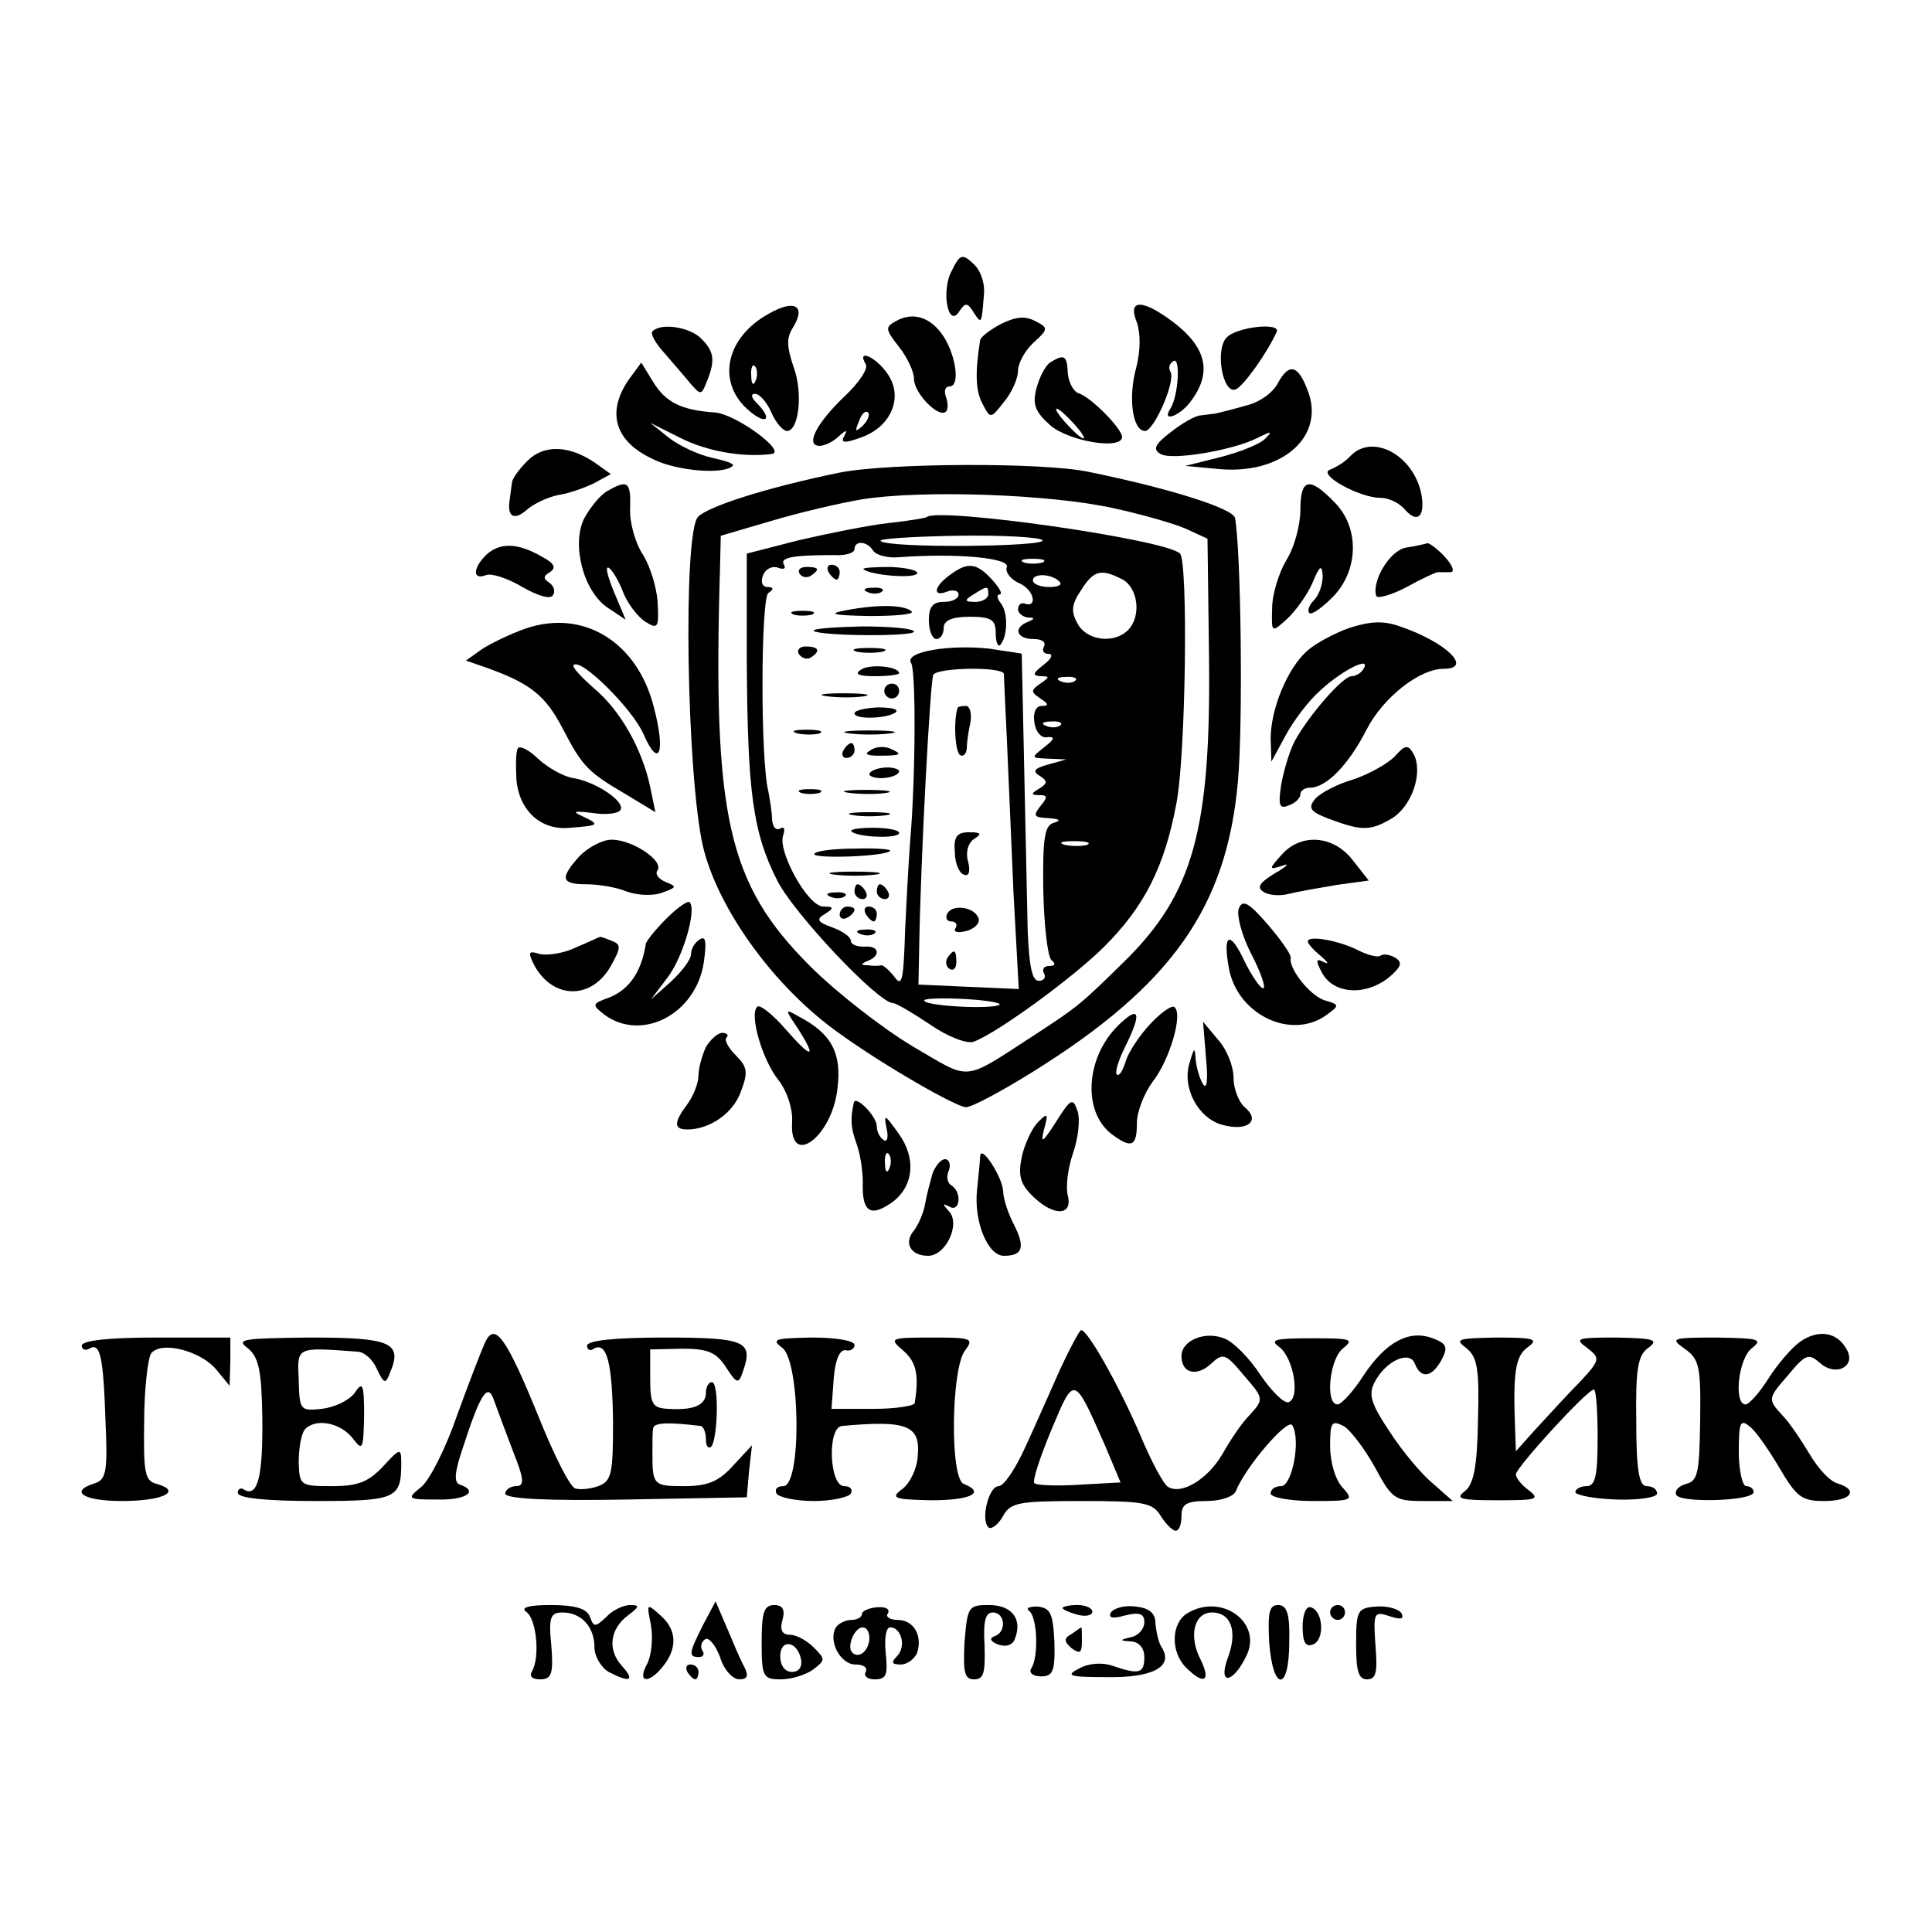 <?xml version="1.0" standalone="no"?>
<!DOCTYPE svg PUBLIC "-//W3C//DTD SVG 20010904//EN"
 "http://www.w3.org/TR/2001/REC-SVG-20010904/DTD/svg10.dtd">
<svg version="1.0" xmlns="http://www.w3.org/2000/svg"
 width="260pt" height="260pt" viewBox="0 0 260 260"
 preserveAspectRatio="xMidYMid meet">
<g transform="translate(0,260) scale(0.1,-0.1)"
fill="#000000" stroke="none">
<path d="M1281 2236 c-15 -27 -5 -79 10 -55 8 12 11 12 19 -1 11 -17 11 -16
14 22 2 16 -4 34 -14 43 -15 14 -18 13 -29 -9z"/>
<path d="M1035 2178 c-57 -31 -71 -90 -30 -128 25 -23 37 -16 13 8 -7 7 -8 12
-2 12 6 0 16 -11 22 -25 6 -14 16 -25 21 -25 16 0 22 51 9 86 -9 27 -10 39 -1
53 18 29 3 39 -32 19z m-18 -90 c-3 -8 -6 -5 -6 6 -1 11 2 17 5 13 3 -3 4 -12
1 -19z"/>
<path d="M1530 2166 c5 -15 5 -38 -1 -61 -11 -40 -5 -85 12 -85 12 0 42 68 34
80 -3 5 -1 11 4 14 10 7 7 -47 -4 -64 -13 -20 15 -9 29 12 29 40 18 75 -34
111 -36 25 -52 22 -40 -7z"/>
<path d="M1206 2168 c-15 -8 -15 -11 4 -35 11 -14 20 -33 20 -43 0 -19 33 -53
43 -44 3 3 3 12 0 20 -3 8 -1 14 5 14 14 0 9 40 -8 67 -17 26 -41 34 -64 21z"/>
<path d="M1347 2164 c-15 -8 -28 -18 -28 -22 -7 -44 -6 -68 3 -85 11 -21 11
-21 29 2 11 13 19 32 19 42 0 10 9 27 21 38 20 18 20 20 2 29 -13 7 -26 6 -46
-4z"/>
<path d="M878 2154 c-3 -3 4 -16 16 -29 11 -13 27 -31 35 -41 14 -16 15 -16
22 2 12 29 10 41 -7 58 -15 16 -55 22 -66 10z"/>
<path d="M1650 2145 c-15 -18 -4 -76 13 -69 10 4 41 47 55 77 7 14 -56 7 -68
-8z"/>
<path d="M1165 2110 c4 -6 -9 -25 -28 -43 -38 -36 -54 -67 -34 -67 7 0 19 6
26 13 10 9 12 9 7 0 -5 -9 0 -10 22 -2 41 14 58 54 37 85 -15 23 -43 36 -30
14z m-4 -83 c-10 -9 -11 -8 -5 6 3 10 9 15 12 12 3 -3 0 -11 -7 -18z"/>
<path d="M1413 2112 c-6 -4 -14 -19 -18 -34 -6 -22 -2 -32 18 -50 25 -22 97
-34 97 -16 0 11 -42 54 -59 59 -6 2 -13 14 -14 27 -1 24 -5 26 -24 14z m32
-82 c10 -11 16 -20 13 -20 -3 0 -13 9 -23 20 -10 11 -16 20 -13 20 3 0 13 -9
23 -20z"/>
<path d="M846 2089 c-30 -44 -19 -83 33 -107 32 -16 95 -21 107 -9 3 3 -10 7
-28 11 -18 4 -44 16 -58 27 l-25 20 40 -20 c35 -18 84 -27 123 -22 23 2 -49
55 -77 56 -43 3 -65 13 -82 41 l-16 26 -17 -23z"/>
<path d="M1720 2085 c-7 -14 -26 -27 -44 -31 -17 -5 -34 -9 -38 -10 -5 -1 -14
-2 -22 -3 -7 0 -26 -11 -41 -23 -21 -16 -24 -23 -13 -29 15 -9 98 5 131 22 18
9 20 9 10 -1 -6 -7 -33 -18 -60 -25 l-48 -12 43 -4 c86 -9 146 43 122 105 -13
35 -25 38 -40 11z"/>
<path d="M710 1980 c-11 -11 -21 -24 -21 -30 -1 -5 -2 -16 -3 -22 -4 -24 6
-29 23 -14 9 8 28 17 43 20 14 2 36 10 48 16 l22 12 -21 15 c-35 24 -69 25
-91 3z"/>
<path d="M1818 1987 c-7 -8 -20 -16 -28 -19 -18 -6 39 -38 68 -38 11 0 25 -7
32 -15 17 -20 28 -11 23 19 -10 53 -65 83 -95 53z"/>
<path d="M1130 1964 c-98 -20 -179 -46 -191 -60 -20 -25 -15 -346 7 -443 20
-84 96 -190 184 -252 58 -42 157 -99 170 -99 8 0 47 21 89 47 188 117 262 222
277 392 7 79 4 312 -4 354 -3 13 -89 40 -197 62 -61 13 -270 12 -335 -1z m369
-48 c41 -9 86 -22 100 -29 l26 -12 2 -155 c3 -237 -21 -323 -115 -415 -58 -57
-62 -60 -117 -96 -102 -66 -86 -64 -167 -17 -40 24 -102 72 -138 108 -111 111
-131 201 -121 537 l1 42 68 20 c37 11 92 24 122 29 81 13 254 7 339 -12z"/>
<path d="M1247 1904 c-1 -1 -24 -5 -52 -8 -27 -3 -81 -14 -120 -23 l-70 -18 0
-145 c1 -176 8 -230 41 -295 22 -44 136 -165 156 -165 4 0 26 -13 50 -29 23
-16 49 -26 58 -23 31 11 135 87 176 128 54 54 81 107 97 192 13 66 16 326 5
337 -18 19 -327 63 -341 49z m156 -31 c6 -9 -209 -11 -218 -1 -3 3 43 6 104 7
60 1 111 -2 114 -6z m-228 -14 c4 -6 19 -10 33 -9 81 6 151 -1 147 -13 -3 -6
5 -17 17 -22 20 -9 25 -34 6 -27 -5 1 -8 -3 -8 -8 0 -5 6 -10 13 -11 10 0 10
-2 0 -6 -20 -8 -15 -23 8 -23 11 0 17 -4 14 -10 -3 -5 -1 -10 6 -10 7 0 4 -7
-7 -15 -14 -11 -15 -14 -4 -15 13 0 13 -1 0 -10 -13 -9 -13 -11 0 -20 11 -7
12 -10 2 -10 -8 0 -12 -9 -10 -22 2 -14 10 -22 18 -20 10 1 9 -3 -4 -13 -19
-15 -19 -15 5 -16 l24 -1 -25 -7 c-18 -5 -21 -9 -11 -15 11 -7 11 -10 0 -17
-12 -7 -12 -9 0 -9 11 0 11 -3 1 -15 -10 -13 -9 -15 11 -16 14 -1 18 -3 8 -6
-13 -3 -16 -19 -15 -91 1 -48 6 -90 11 -94 6 -5 5 -8 -3 -8 -7 0 -10 -4 -7
-10 3 -5 0 -10 -7 -10 -9 0 -13 19 -15 68 -1 49 -8 369 -8 372 0 1 -19 3 -43
7 -54 6 -115 -4 -106 -19 7 -10 6 -157 -1 -238 -2 -25 -5 -80 -7 -123 -2 -65
-4 -76 -14 -62 -7 9 -15 16 -18 16 -3 -1 -12 -1 -18 0 -10 0 -10 2 0 6 18 7
15 21 -5 19 -10 0 -18 3 -18 8 0 5 -11 13 -25 18 -20 7 -22 11 -10 18 13 8 12
10 -2 10 -21 0 -62 75 -54 96 3 9 1 12 -4 9 -6 -3 -10 2 -11 12 0 10 -3 27 -5
38 -11 44 -10 260 0 267 8 5 7 8 -1 8 -7 0 -10 7 -6 16 3 8 12 13 20 10 8 -3
11 -1 8 4 -6 10 13 13 68 13 15 -1 27 3 27 8 0 12 17 11 25 -2z m228 -16 c-7
-2 -19 -2 -25 0 -7 3 -2 5 12 5 14 0 19 -2 13 -5z m23 -26 c4 -4 -2 -7 -14 -7
-12 0 -22 4 -22 9 0 10 26 9 36 -2z m85 3 c21 -12 25 -50 7 -68 -19 -19 -56
-14 -68 9 -9 16 -8 26 5 45 17 27 27 29 56 14z m-160 -127 c0 -5 2 -44 4 -88
2 -44 6 -137 9 -208 l7 -128 -68 3 -67 3 1 50 c2 122 15 360 19 367 7 10 94
11 95 1z m96 -9 c-3 -3 -12 -4 -19 -1 -8 3 -5 6 6 6 11 1 17 -2 13 -5z m-20
-60 c-3 -3 -12 -4 -19 -1 -8 3 -5 6 6 6 11 1 17 -2 13 -5z m36 -161 c-7 -2
-21 -2 -30 0 -10 3 -4 5 12 5 17 0 24 -2 18 -5z m-118 -214 c3 -3 -17 -5 -45
-4 -27 1 -53 4 -56 8 -3 3 17 4 45 3 27 -1 52 -4 56 -7z"/>
<path d="M1076 1828 c3 -5 10 -6 15 -3 13 9 11 12 -6 12 -8 0 -12 -4 -9 -9z"/>
<path d="M1115 1830 c3 -5 8 -10 11 -10 2 0 4 5 4 10 0 6 -5 10 -11 10 -5 0
-7 -4 -4 -10z"/>
<path d="M1162 1834 c9 -8 67 -13 72 -6 3 4 -13 8 -35 9 -22 0 -39 -1 -37 -3z"/>
<path d="M1278 1826 c-22 -16 -23 -30 -3 -22 8 3 15 1 15 -4 0 -6 -9 -10 -20
-10 -15 0 -20 -7 -20 -25 0 -14 5 -25 10 -25 6 0 10 7 10 15 0 10 11 15 35 15
29 0 35 -4 35 -22 0 -12 3 -19 6 -16 10 11 11 43 1 56 -5 6 -6 12 -2 12 5 0 0
9 -10 20 -21 23 -33 24 -57 6z m52 -26 c0 -5 -8 -10 -17 -10 -15 0 -16 2 -3
10 19 12 20 12 20 0z"/>
<path d="M1168 1803 c7 -3 16 -2 19 1 4 3 -2 6 -13 5 -11 0 -14 -3 -6 -6z"/>
<path d="M1140 1779 c-27 -5 -21 -7 29 -8 35 0 61 2 58 6 -9 9 -44 10 -87 2z"/>
<path d="M1068 1773 c6 -2 18 -2 25 0 6 3 1 5 -13 5 -14 0 -19 -2 -12 -5z"/>
<path d="M1095 1751 c8 -7 135 -8 135 -1 0 4 -31 7 -70 7 -38 -1 -67 -3 -65
-6z"/>
<path d="M1075 1720 c4 -6 11 -8 16 -5 14 9 11 15 -7 15 -8 0 -12 -5 -9 -10z"/>
<path d="M1153 1723 c9 -2 25 -2 35 0 9 3 1 5 -18 5 -19 0 -27 -2 -17 -5z"/>
<path d="M1159 1699 c-10 -6 -4 -9 19 -9 17 0 32 2 32 4 0 9 -39 13 -51 5z"/>
<path d="M1190 1670 c0 -5 5 -10 10 -10 6 0 10 5 10 10 0 6 -4 10 -10 10 -5 0
-10 -4 -10 -10z"/>
<path d="M1113 1663 c15 -2 37 -2 50 0 12 2 0 4 -28 4 -27 0 -38 -2 -22 -4z"/>
<path d="M1150 1640 c0 -9 47 -7 56 2 3 4 -8 6 -25 6 -17 -1 -31 -4 -31 -8z"/>
<path d="M1073 1613 c9 -2 23 -2 30 0 6 3 -1 5 -18 5 -16 0 -22 -2 -12 -5z"/>
<path d="M1143 1613 c15 -2 39 -2 55 0 15 2 2 4 -28 4 -30 0 -43 -2 -27 -4z"/>
<path d="M1135 1590 c-3 -5 -1 -10 4 -10 6 0 11 5 11 10 0 6 -2 10 -4 10 -3 0
-8 -4 -11 -10z"/>
<path d="M1171 1590 c-9 -5 -4 -7 13 -7 29 0 32 2 13 10 -8 3 -20 2 -26 -3z"/>
<path d="M1170 1558 c0 -3 9 -6 20 -5 11 1 20 5 20 9 0 3 -9 6 -20 5 -11 -1
-20 -5 -20 -9z"/>
<path d="M1078 1533 c6 -2 18 -2 25 0 6 3 1 5 -13 5 -14 0 -19 -2 -12 -5z"/>
<path d="M1143 1533 c15 -2 37 -2 50 0 12 2 0 4 -28 4 -27 0 -38 -2 -22 -4z"/>
<path d="M1148 1503 c12 -2 32 -2 45 0 12 2 2 4 -23 4 -25 0 -35 -2 -22 -4z"/>
<path d="M1146 1481 c8 -8 64 -10 64 -2 0 4 -16 7 -35 7 -19 0 -32 -2 -29 -5z"/>
<path d="M1096 1451 c-5 -7 95 -4 102 4 2 2 -19 4 -47 3 -28 0 -53 -3 -55 -7z"/>
<path d="M1123 1423 c15 -2 39 -2 55 0 15 2 2 4 -28 4 -30 0 -43 -2 -27 -4z"/>
<path d="M1150 1400 c0 -5 5 -10 11 -10 5 0 7 5 4 10 -3 6 -8 10 -11 10 -2 0
-4 -4 -4 -10z"/>
<path d="M1180 1400 c0 -5 5 -10 11 -10 5 0 7 5 4 10 -3 6 -8 10 -11 10 -2 0
-4 -4 -4 -10z"/>
<path d="M1118 1393 c7 -3 16 -2 19 1 4 3 -2 6 -13 5 -11 0 -14 -3 -6 -6z"/>
<path d="M1130 1369 c0 -5 5 -7 10 -4 6 3 10 8 10 11 0 2 -4 4 -10 4 -5 0 -10
-5 -10 -11z"/>
<path d="M1165 1370 c3 -5 8 -10 11 -10 2 0 4 5 4 10 0 6 -5 10 -11 10 -5 0
-7 -4 -4 -10z"/>
<path d="M1158 1343 c7 -3 16 -2 19 1 4 3 -2 6 -13 5 -11 0 -14 -3 -6 -6z"/>
<path d="M1289 1648 c-6 -15 -4 -60 3 -64 4 -3 8 1 9 8 0 7 2 23 5 36 2 12 -1
22 -6 22 -6 0 -10 -1 -11 -2z"/>
<path d="M1285 1453 c0 -15 6 -28 12 -30 7 -3 9 4 6 17 -4 13 0 26 8 31 11 7
9 9 -7 9 -16 0 -21 -6 -19 -27z"/>
<path d="M1275 1371 c-3 -6 -1 -11 5 -11 6 0 9 -4 6 -9 -4 -5 3 -7 14 -4 12 3
19 11 17 17 -5 15 -34 20 -42 7z"/>
<path d="M1275 1311 c-3 -5 -2 -12 3 -15 5 -3 9 1 9 9 0 17 -3 19 -12 6z"/>
<path d="M817 1939 c-9 -5 -23 -22 -31 -37 -17 -35 -1 -98 32 -120 l24 -16
-16 38 c-8 20 -12 34 -7 32 5 -3 14 -18 20 -34 6 -15 20 -33 30 -39 16 -10 18
-8 16 26 -1 20 -10 49 -20 65 -10 15 -18 43 -17 62 1 36 -3 39 -31 23z"/>
<path d="M1750 1914 c0 -20 -8 -51 -19 -68 -10 -17 -19 -46 -19 -64 -1 -34 -1
-34 20 -15 11 10 27 32 34 48 10 24 13 26 14 10 0 -12 -5 -26 -12 -33 -6 -6
-9 -14 -6 -17 3 -3 17 7 31 21 36 36 37 95 2 129 -33 34 -45 31 -45 -11z"/>
<path d="M654 1853 c-18 -18 -18 -34 0 -27 7 3 29 -4 49 -16 21 -12 38 -17 41
-11 4 5 1 13 -5 17 -8 5 -8 9 1 14 9 6 6 12 -11 21 -33 19 -57 19 -75 2z"/>
<path d="M1892 1863 c-22 -4 -46 -45 -40 -65 2 -4 20 1 41 12 20 11 39 20 42
20 3 0 10 0 17 0 6 0 3 9 -7 20 -10 11 -21 19 -24 19 -3 -1 -16 -4 -29 -6z"/>
<path d="M707 1754 c-20 -7 -47 -20 -59 -28 l-21 -15 29 -10 c58 -21 78 -37
101 -81 27 -52 34 -59 87 -90 l38 -23 -7 34 c-11 52 -41 104 -76 133 -17 15
-30 29 -27 31 10 10 80 -60 94 -93 21 -48 30 -25 14 36 -22 88 -95 133 -173
106z"/>
<path d="M1816 1755 c-20 -7 -46 -21 -57 -31 -27 -24 -49 -79 -49 -118 l1 -31
19 35 c10 19 31 47 47 61 29 27 69 47 58 29 -3 -6 -11 -10 -16 -10 -12 0 -58
-53 -77 -88 -7 -14 -15 -41 -18 -59 -4 -27 -2 -32 10 -27 9 3 16 10 16 15 0 5
6 9 13 9 22 0 52 31 76 78 22 43 71 82 104 82 40 0 3 36 -59 57 -22 8 -40 7
-68 -2z"/>
<path d="M697 1593 c-3 -4 -3 -24 -2 -43 4 -41 33 -68 72 -64 39 3 41 4 18 15
-16 7 -13 8 12 5 18 -3 35 -1 38 4 7 11 -33 38 -64 43 -13 2 -34 14 -47 26
-12 12 -25 18 -27 14z"/>
<path d="M1877 1582 c-10 -10 -35 -24 -56 -31 -21 -6 -44 -18 -51 -26 -10 -12
-7 -17 16 -26 45 -17 57 -18 86 -1 28 16 44 63 30 88 -7 12 -11 12 -25 -4z"/>
<path d="M780 1448 c-27 -30 -25 -38 9 -38 16 0 41 -4 55 -10 14 -5 36 -6 48
-1 19 7 19 8 4 14 -10 4 -15 11 -11 16 8 13 -34 41 -62 41 -12 0 -31 -10 -43
-22z"/>
<path d="M1725 1450 c-18 -20 -18 -21 1 -15 10 4 6 -1 -10 -10 -21 -13 -25
-19 -16 -25 7 -5 23 -6 34 -3 12 3 41 8 64 12 l44 6 -22 28 c-26 33 -69 36
-95 7z"/>
<path d="M897 1364 c-15 -15 -28 -31 -28 -35 -6 -37 -22 -60 -48 -71 -25 -9
-25 -10 -7 -24 50 -36 122 1 133 70 4 28 3 37 -5 32 -7 -4 -12 -13 -12 -20 0
-7 -12 -23 -27 -37 l-27 -24 22 29 c21 27 40 92 30 102 -3 2 -17 -8 -31 -22z"/>
<path d="M1667 1377 c-3 -8 4 -36 17 -61 13 -25 20 -46 16 -46 -4 0 -15 16
-25 36 -20 43 -30 38 -21 -10 12 -62 84 -96 131 -62 18 13 18 14 -3 20 -20 7
-48 43 -45 57 1 4 -13 24 -31 45 -26 30 -34 34 -39 21z"/>
<path d="M775 1325 c-16 -8 -38 -11 -48 -9 -16 5 -17 3 -8 -15 25 -46 77 -47
103 -1 14 25 14 29 1 34 -8 3 -15 6 -16 5 -1 0 -15 -7 -32 -14z"/>
<path d="M1760 1333 c0 -3 8 -12 18 -20 9 -8 11 -11 4 -8 -11 6 -12 3 -3 -14
16 -30 62 -32 94 -3 13 12 14 17 5 23 -7 4 -16 6 -20 3 -4 -3 -18 1 -30 7 -25
13 -68 21 -68 12z"/>
<path d="M1019 1245 c-11 -10 7 -72 29 -99 12 -16 19 -39 18 -56 -4 -63 54
-20 61 45 6 48 -8 74 -52 97 -19 11 -19 10 -2 -15 27 -42 20 -43 -15 -3 -18
21 -36 35 -39 31z"/>
<path d="M1548 1222 c-14 -15 -29 -37 -33 -50 -4 -13 -9 -21 -12 -18 -3 2 2
19 11 37 22 44 20 56 -5 33 -48 -43 -54 -120 -12 -151 26 -19 33 -16 33 16 0
15 10 40 21 55 23 29 42 93 29 101 -4 2 -18 -8 -32 -23z"/>
<path d="M1623 1176 c3 -30 1 -43 -4 -35 -5 8 -9 23 -10 34 -1 16 -2 16 -8 -5
-11 -34 12 -76 45 -84 33 -9 51 6 29 24 -8 7 -15 25 -15 40 0 15 -9 38 -21 51
l-20 24 4 -49z"/>
<path d="M950 1191 c-5 -11 -10 -28 -10 -38 0 -11 -7 -28 -15 -39 -18 -24 -19
-34 0 -34 30 0 62 22 72 51 10 26 9 33 -7 49 -10 10 -16 21 -12 24 3 3 0 6 -6
6 -6 0 -16 -9 -22 -19z"/>
<path d="M1149 1116 c-5 -23 -4 -34 4 -56 5 -14 9 -40 8 -57 0 -35 12 -41 41
-20 28 22 31 59 7 92 -18 25 -20 27 -16 7 3 -12 1 -20 -4 -16 -5 3 -9 11 -9
18 0 14 -29 43 -31 32z m48 -88 c-3 -8 -6 -5 -6 6 -1 11 2 17 5 13 3 -3 4 -12
1 -19z"/>
<path d="M1421 1090 c-18 -28 -21 -30 -16 -10 6 22 5 23 -8 10 -8 -8 -18 -29
-22 -47 -5 -25 -2 -36 14 -52 28 -28 55 -28 48 0 -3 11 0 37 7 57 7 20 10 46
6 57 -6 18 -9 17 -29 -15z"/>
<path d="M1319 1044 c0 -5 -2 -25 -4 -44 -5 -43 14 -90 36 -90 25 0 29 11 14
41 -8 15 -15 36 -15 46 -1 19 -30 64 -31 47z"/>
<path d="M1255 1021 c-3 -11 -8 -29 -10 -41 -2 -12 -9 -28 -15 -36 -14 -16 -5
-34 19 -34 24 0 44 43 28 60 -9 10 -9 11 1 6 14 -8 17 20 2 29 -5 3 -7 12 -3
20 3 8 0 15 -5 15 -6 0 -13 -9 -17 -19z"/>
<path d="M653 794 c-5 -11 -22 -55 -38 -99 -15 -44 -37 -87 -48 -96 -20 -16
-19 -17 21 -17 39 -1 57 11 31 20 -9 3 -7 18 5 53 23 71 33 85 41 60 4 -11 15
-41 25 -67 16 -40 16 -48 4 -48 -7 0 -14 -5 -14 -10 0 -7 56 -10 163 -8 l162
3 3 35 4 35 -26 -28 c-19 -21 -34 -27 -66 -27 -41 0 -42 2 -42 45 0 14 0 29 1
33 1 8 23 8 64 3 4 -1 7 -9 7 -18 0 -9 3 -13 7 -10 9 10 11 87 1 87 -4 0 -8
-6 -8 -14 0 -17 -16 -24 -50 -22 -22 1 -25 6 -25 41 l0 39 43 1 c35 0 46 -5
59 -25 15 -23 17 -23 23 -5 14 40 3 45 -106 45 -67 0 -104 -4 -104 -11 0 -5 4
-8 9 -4 18 10 25 -20 26 -99 0 -70 -2 -79 -20 -86 -11 -4 -25 -5 -31 -3 -7 2
-29 46 -49 96 -44 108 -59 128 -72 101z"/>
<path d="M1427 758 c-13 -29 -34 -77 -47 -105 -13 -29 -29 -53 -36 -53 -14 0
-25 -48 -13 -56 4 -2 13 5 19 16 10 18 21 20 105 20 84 0 96 -2 107 -20 7 -11
16 -20 20 -20 5 0 8 9 8 20 0 16 7 20 34 20 19 0 36 6 39 13 13 33 70 99 76
89 12 -19 0 -82 -15 -82 -8 0 -14 -4 -14 -10 0 -5 25 -10 57 -10 54 0 55 1 40
18 -10 10 -17 35 -17 56 0 32 2 35 18 27 9 -5 28 -30 42 -55 23 -43 27 -46 65
-46 l40 0 -26 23 c-15 12 -41 43 -58 69 -26 39 -30 51 -21 68 15 29 47 43 54
25 8 -21 23 -19 36 5 9 17 7 22 -12 29 -32 12 -63 -5 -93 -50 -14 -22 -30 -39
-35 -39 -17 0 -11 62 8 76 15 12 9 13 -43 13 -50 0 -57 -2 -43 -12 19 -15 28
-69 12 -74 -6 -2 -23 15 -38 37 -15 23 -37 45 -49 49 -26 10 -57 -3 -57 -24 0
-23 20 -28 39 -11 17 16 20 15 45 -15 27 -31 27 -32 8 -53 -11 -11 -27 -35
-37 -53 -20 -34 -55 -55 -73 -44 -6 3 -23 35 -38 71 -28 65 -70 140 -79 140
-2 0 -15 -24 -28 -52z m60 -103 l21 -50 -55 -3 c-30 -2 -58 -1 -61 2 -3 3 8
36 23 72 31 74 30 74 72 -21z"/>
<path d="M2422 794 c-11 -8 -30 -30 -42 -49 -12 -19 -26 -35 -31 -35 -16 0
-10 62 9 76 15 12 8 13 -48 14 -60 0 -63 -1 -43 -15 20 -14 22 -24 21 -96 -1
-71 -3 -82 -19 -86 -10 -3 -16 -9 -13 -15 7 -11 104 -8 104 4 0 4 -4 8 -10 8
-5 0 -10 21 -10 46 0 40 2 45 15 34 8 -6 26 -32 40 -56 23 -39 30 -44 60 -44
37 0 47 15 17 24 -10 3 -26 21 -36 38 -11 18 -27 43 -38 54 -19 21 -19 22 8
53 24 29 28 30 43 17 22 -20 51 -4 35 20 -13 22 -38 25 -62 8z"/>
<path d="M110 789 c0 -5 5 -7 10 -4 15 9 19 -10 22 -98 3 -66 1 -78 -14 -83
-36 -11 -16 -24 36 -24 55 0 82 13 47 23 -16 4 -18 14 -17 83 0 44 5 85 9 92
12 18 66 5 88 -21 l18 -22 1 33 0 32 -100 0 c-64 0 -100 -4 -100 -11z"/>
<path d="M333 786 c15 -12 19 -29 20 -93 1 -79 -6 -108 -24 -98 -5 4 -9 1 -9
-4 0 -7 37 -11 104 -11 110 0 116 3 116 52 0 20 -2 19 -25 -6 -19 -20 -33 -26
-68 -26 -43 0 -44 1 -45 32 0 18 3 37 8 44 14 16 48 10 65 -12 13 -17 14 -15
15 30 0 44 -2 48 -13 31 -8 -10 -27 -19 -44 -21 -29 -3 -30 -2 -31 39 -2 45
-4 44 79 38 9 0 21 -11 26 -23 10 -21 12 -21 18 -5 17 40 1 47 -107 47 -90 -1
-101 -2 -85 -14z"/>
<path d="M1053 786 c24 -19 26 -186 1 -186 -8 0 -12 -4 -9 -10 3 -5 26 -10 50
-10 24 0 47 5 50 10 3 6 -1 10 -9 10 -20 0 -23 79 -3 81 88 8 106 1 102 -41
-1 -17 -11 -37 -21 -44 -16 -12 -11 -14 39 -15 53 0 74 10 44 22 -19 7 -17
157 2 180 12 16 8 17 -45 17 -57 0 -58 -1 -38 -18 17 -15 21 -32 15 -70 0 -4
-26 -8 -56 -8 l-56 0 3 41 c2 25 8 39 16 38 6 -2 12 2 12 7 0 6 -26 10 -57 10
-50 -1 -56 -2 -40 -14z"/>
<path d="M1973 786 c15 -12 18 -27 16 -97 -1 -64 -6 -87 -18 -96 -13 -10 -6
-12 44 -12 52 0 58 1 43 13 -10 7 -18 17 -18 22 1 10 96 114 105 114 3 0 5
-29 5 -65 0 -51 -3 -65 -15 -65 -8 0 -15 -4 -15 -8 0 -4 25 -9 55 -10 31 -1
55 3 55 8 0 6 -6 10 -14 10 -10 0 -14 21 -14 87 -1 70 2 89 16 99 15 11 8 13
-42 14 -54 0 -58 -1 -40 -14 18 -14 18 -16 -12 -48 -18 -18 -43 -46 -58 -62
l-26 -29 -1 29 c-3 76 0 99 17 111 15 11 9 13 -42 13 -52 -1 -57 -2 -41 -14z"/>
<path d="M708 431 c14 -9 19 -61 8 -80 -4 -7 0 -11 11 -11 15 0 18 7 15 45 -4
39 -1 45 15 45 25 0 43 -19 43 -47 0 -12 9 -27 19 -33 29 -15 36 -12 18 8 -20
22 -16 50 8 68 16 12 16 14 3 14 -9 0 -24 -7 -32 -16 -15 -14 -17 -14 -22 0
-4 11 -19 16 -53 16 -28 0 -41 -3 -33 -9z"/>
<path d="M876 413 c3 -17 1 -40 -5 -52 -14 -25 1 -28 20 -5 21 25 20 50 -1 69
-20 18 -20 18 -14 -12z"/>
<path d="M946 413 c-19 -38 -20 -43 -5 -43 5 0 8 4 4 9 -3 5 -1 12 4 15 5 3
14 -8 20 -24 5 -17 17 -30 26 -30 11 0 13 5 6 18 -5 9 -15 33 -23 52 l-15 35
-17 -32z"/>
<path d="M1025 390 c0 -47 2 -50 26 -50 14 0 33 6 43 13 17 13 17 14 1 30 -9
9 -23 17 -32 17 -10 0 -14 6 -10 20 4 14 0 20 -11 20 -14 0 -17 -10 -17 -50z
m53 -23 c2 -10 -3 -17 -12 -17 -10 0 -16 9 -16 21 0 24 23 21 28 -4z"/>
<path d="M1160 428 c0 -4 -6 -8 -14 -8 -8 0 -18 -5 -21 -10 -11 -18 6 -50 26
-50 11 0 17 -4 14 -10 -3 -5 2 -10 12 -10 16 0 18 6 15 35 -2 19 0 35 6 35 15
0 22 -26 9 -39 -8 -8 -7 -11 5 -11 9 0 18 7 22 15 8 23 -4 45 -26 45 -10 0
-17 4 -13 9 3 6 -4 9 -15 8 -11 -1 -20 -5 -20 -9z m10 -32 c0 -17 -14 -29 -23
-20 -8 8 3 34 14 34 5 0 9 -6 9 -14z"/>
<path d="M1298 390 c-2 -41 0 -50 13 -50 13 0 15 9 14 45 -2 33 1 45 11 45 17
0 19 -27 2 -32 -7 -3 -5 -7 5 -11 11 -4 20 -1 23 8 10 26 -4 45 -35 45 -28 0
-29 -2 -33 -50z"/>
<path d="M1385 432 c11 -8 13 -61 3 -77 -4 -6 2 -11 13 -11 16 0 19 7 18 46
-2 39 -5 46 -23 48 -11 0 -16 -2 -11 -6z"/>
<path d="M1430 436 c0 -2 9 -6 20 -9 11 -3 20 -1 20 4 0 5 -9 9 -20 9 -11 0
-20 -2 -20 -4z"/>
<path d="M1495 430 c-4 -7 2 -9 19 -4 20 5 26 2 26 -9 0 -9 -8 -18 -17 -20
-17 -4 -17 -5 0 -6 10 -1 17 -9 17 -21 0 -22 -7 -24 -42 -12 -14 5 -32 4 -45
-3 -20 -10 -15 -12 37 -12 61 -1 89 14 74 39 -5 7 -8 22 -9 33 0 14 -8 21 -27
23 -14 2 -29 -2 -33 -8z"/>
<path d="M1598 429 c-22 -13 -23 -52 -2 -73 24 -24 34 -19 20 10 -17 32 -9 64
15 64 26 0 35 -26 21 -62 -13 -36 7 -34 25 3 23 45 -33 86 -79 58z"/>
<path d="M1708 390 c5 -67 27 -67 27 0 1 38 -3 50 -15 50 -12 0 -14 -10 -12
-50z"/>
<path d="M1753 411 c0 -21 4 -28 14 -24 16 6 14 45 -3 50 -6 2 -11 -9 -11 -26z"/>
<path d="M1790 430 c0 -5 5 -10 10 -10 6 0 10 5 10 10 0 6 -4 10 -10 10 -5 0
-10 -4 -10 -10z"/>
<path d="M1825 388 c0 -37 3 -48 15 -48 12 0 14 10 11 46 -3 44 -2 46 19 39
15 -5 20 -4 16 4 -4 6 -19 10 -34 9 -25 -2 -27 -5 -27 -50z"/>
<path d="M1442 401 c-11 -6 -10 -10 0 -19 11 -8 14 -7 14 9 0 10 0 19 -1 19 0
0 -6 -4 -13 -9z"/>
<path d="M925 350 c3 -5 8 -10 11 -10 2 0 4 5 4 10 0 6 -5 10 -11 10 -5 0 -7
-4 -4 -10z"/>
</g>
</svg>
